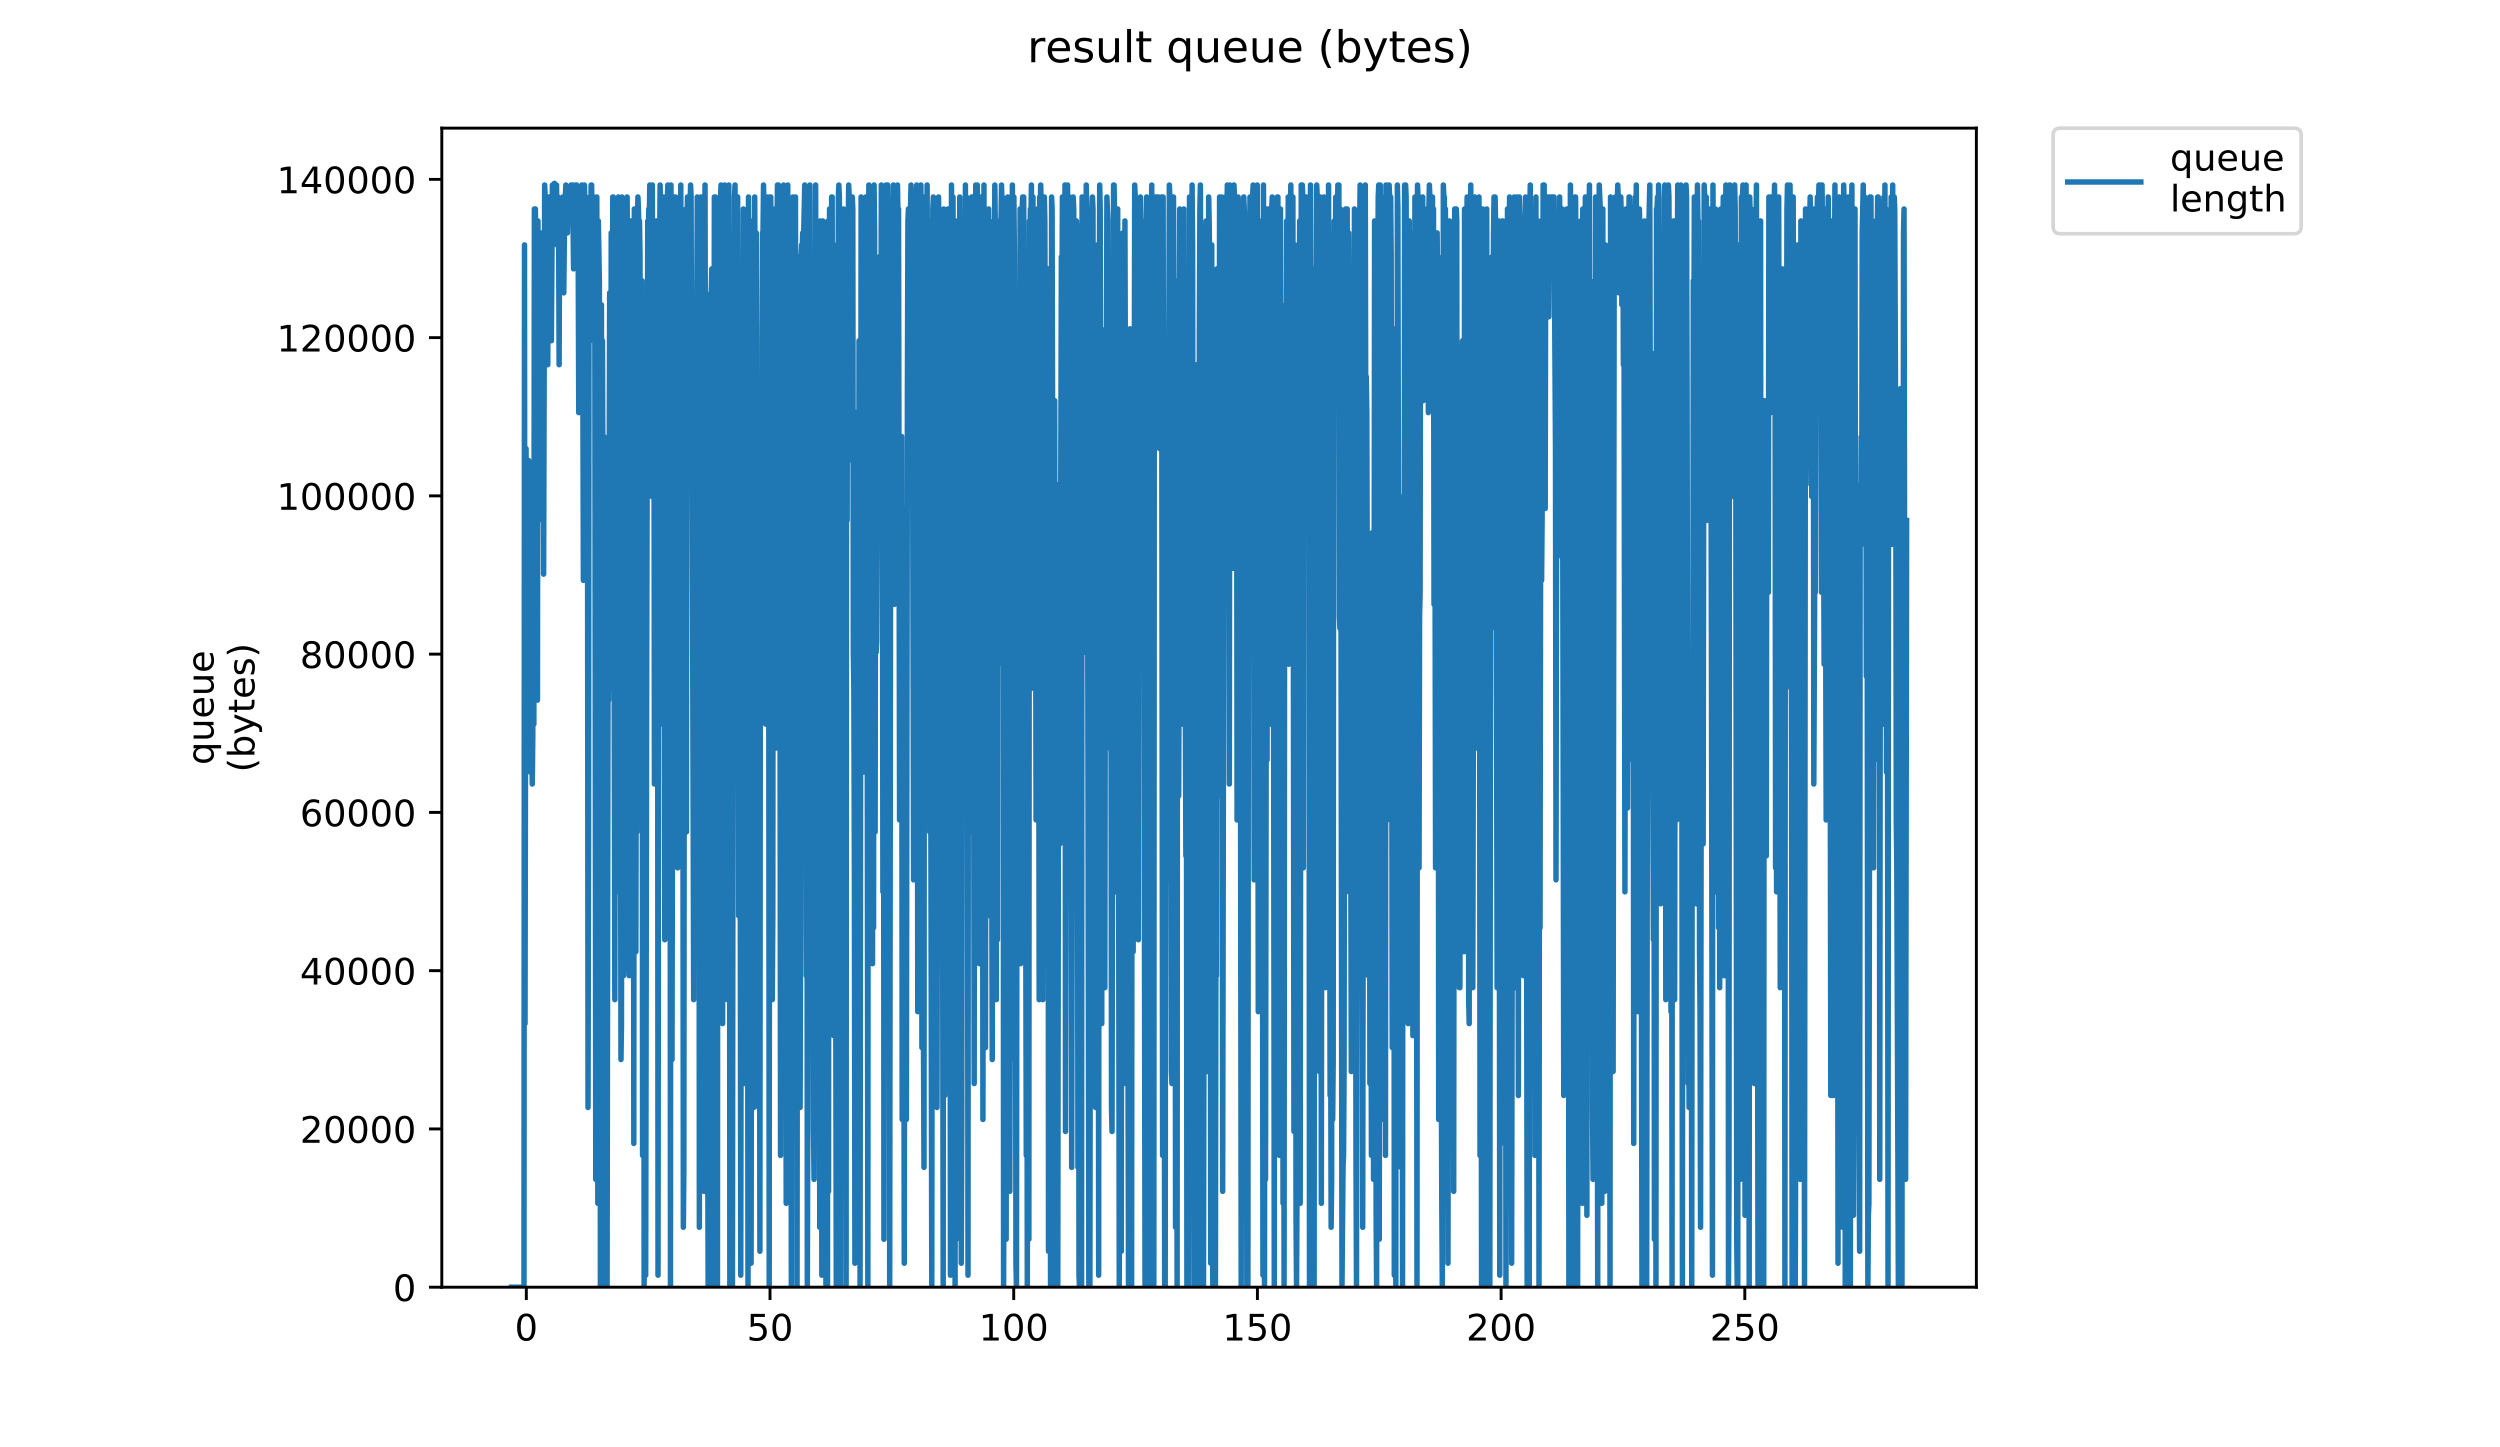 <?xml version="1.0" encoding="utf-8" standalone="no"?>
<!DOCTYPE svg PUBLIC "-//W3C//DTD SVG 1.1//EN"
  "http://www.w3.org/Graphics/SVG/1.1/DTD/svg11.dtd">
<!-- Created with matplotlib (https://matplotlib.org/) -->
<svg height="396pt" version="1.1" viewBox="0 0 684 396" width="684pt" xmlns="http://www.w3.org/2000/svg" xmlns:xlink="http://www.w3.org/1999/xlink">
 <defs>
  <style type="text/css">
*{stroke-linecap:butt;stroke-linejoin:round;}
  </style>
 </defs>
 <g id="figure_1">
  <g id="patch_1">
   <path d="M 0 396 
L 684 396 
L 684 0 
L 0 0 
z
" style="fill:#ffffff;"/>
  </g>
  <g id="axes_1">
   <g id="patch_2">
    <path d="M 120.879 352.174 
L 540.734 352.174 
L 540.734 35.062 
L 120.879 35.062 
z
" style="fill:#ffffff;"/>
   </g>
   <g id="matplotlib.axis_1">
    <g id="xtick_1">
     <g id="line2d_1">
      <defs>
       <path d="M 0 0 
L 0 3.5 
" id="m8d58bc272f" style="stroke:#000000;stroke-width:0.8;"/>
      </defs>
      <g>
       <use style="stroke:#000000;stroke-width:0.8;" x="144.002" xlink:href="#m8d58bc272f" y="352.174"/>
      </g>
     </g>
     <g id="text_1">
      <!-- 0 -->
      <defs>
       <path d="M 31.781 66.406 
Q 24.172 66.406 20.328 58.906 
Q 16.5 51.422 16.5 36.375 
Q 16.5 21.391 20.328 13.891 
Q 24.172 6.391 31.781 6.391 
Q 39.453 6.391 43.281 13.891 
Q 47.125 21.391 47.125 36.375 
Q 47.125 51.422 43.281 58.906 
Q 39.453 66.406 31.781 66.406 
z
M 31.781 74.219 
Q 44.047 74.219 50.516 64.516 
Q 56.984 54.828 56.984 36.375 
Q 56.984 17.969 50.516 8.266 
Q 44.047 -1.422 31.781 -1.422 
Q 19.531 -1.422 13.062 8.266 
Q 6.594 17.969 6.594 36.375 
Q 6.594 54.828 13.062 64.516 
Q 19.531 74.219 31.781 74.219 
z
" id="DejaVuSans-48"/>
      </defs>
      <g transform="translate(140.821 366.773)scale(0.1 -0.1)">
       <use xlink:href="#DejaVuSans-48"/>
      </g>
     </g>
    </g>
    <g id="xtick_2">
     <g id="line2d_2">
      <g>
       <use style="stroke:#000000;stroke-width:0.8;" x="210.677" xlink:href="#m8d58bc272f" y="352.174"/>
      </g>
     </g>
     <g id="text_2">
      <!-- 50 -->
      <defs>
       <path d="M 10.797 72.906 
L 49.516 72.906 
L 49.516 64.594 
L 19.828 64.594 
L 19.828 46.734 
Q 21.969 47.469 24.109 47.828 
Q 26.266 48.188 28.422 48.188 
Q 40.625 48.188 47.75 41.5 
Q 54.891 34.812 54.891 23.391 
Q 54.891 11.625 47.562 5.094 
Q 40.234 -1.422 26.906 -1.422 
Q 22.312 -1.422 17.547 -0.641 
Q 12.797 0.141 7.719 1.703 
L 7.719 11.625 
Q 12.109 9.234 16.797 8.062 
Q 21.484 6.891 26.703 6.891 
Q 35.156 6.891 40.078 11.328 
Q 45.016 15.766 45.016 23.391 
Q 45.016 31 40.078 35.438 
Q 35.156 39.891 26.703 39.891 
Q 22.75 39.891 18.812 39.016 
Q 14.891 38.141 10.797 36.281 
z
" id="DejaVuSans-53"/>
      </defs>
      <g transform="translate(204.315 366.773)scale(0.1 -0.1)">
       <use xlink:href="#DejaVuSans-53"/>
       <use x="63.623" xlink:href="#DejaVuSans-48"/>
      </g>
     </g>
    </g>
    <g id="xtick_3">
     <g id="line2d_3">
      <g>
       <use style="stroke:#000000;stroke-width:0.8;" x="277.353" xlink:href="#m8d58bc272f" y="352.174"/>
      </g>
     </g>
     <g id="text_3">
      <!-- 100 -->
      <defs>
       <path d="M 12.406 8.297 
L 28.516 8.297 
L 28.516 63.922 
L 10.984 60.406 
L 10.984 69.391 
L 28.422 72.906 
L 38.281 72.906 
L 38.281 8.297 
L 54.391 8.297 
L 54.391 0 
L 12.406 0 
z
" id="DejaVuSans-49"/>
      </defs>
      <g transform="translate(267.809 366.773)scale(0.1 -0.1)">
       <use xlink:href="#DejaVuSans-49"/>
       <use x="63.623" xlink:href="#DejaVuSans-48"/>
       <use x="127.246" xlink:href="#DejaVuSans-48"/>
      </g>
     </g>
    </g>
    <g id="xtick_4">
     <g id="line2d_4">
      <g>
       <use style="stroke:#000000;stroke-width:0.8;" x="344.028" xlink:href="#m8d58bc272f" y="352.174"/>
      </g>
     </g>
     <g id="text_4">
      <!-- 150 -->
      <g transform="translate(334.484 366.773)scale(0.1 -0.1)">
       <use xlink:href="#DejaVuSans-49"/>
       <use x="63.623" xlink:href="#DejaVuSans-53"/>
       <use x="127.246" xlink:href="#DejaVuSans-48"/>
      </g>
     </g>
    </g>
    <g id="xtick_5">
     <g id="line2d_5">
      <g>
       <use style="stroke:#000000;stroke-width:0.8;" x="410.703" xlink:href="#m8d58bc272f" y="352.174"/>
      </g>
     </g>
     <g id="text_5">
      <!-- 200 -->
      <defs>
       <path d="M 19.188 8.297 
L 53.609 8.297 
L 53.609 0 
L 7.328 0 
L 7.328 8.297 
Q 12.938 14.109 22.625 23.891 
Q 32.328 33.688 34.812 36.531 
Q 39.547 41.844 41.422 45.531 
Q 43.312 49.219 43.312 52.781 
Q 43.312 58.594 39.234 62.25 
Q 35.156 65.922 28.609 65.922 
Q 23.969 65.922 18.812 64.312 
Q 13.672 62.703 7.812 59.422 
L 7.812 69.391 
Q 13.766 71.781 18.938 73 
Q 24.125 74.219 28.422 74.219 
Q 39.75 74.219 46.484 68.547 
Q 53.219 62.891 53.219 53.422 
Q 53.219 48.922 51.531 44.891 
Q 49.859 40.875 45.406 35.406 
Q 44.188 33.984 37.641 27.219 
Q 31.109 20.453 19.188 8.297 
z
" id="DejaVuSans-50"/>
      </defs>
      <g transform="translate(401.159 366.773)scale(0.1 -0.1)">
       <use xlink:href="#DejaVuSans-50"/>
       <use x="63.623" xlink:href="#DejaVuSans-48"/>
       <use x="127.246" xlink:href="#DejaVuSans-48"/>
      </g>
     </g>
    </g>
    <g id="xtick_6">
     <g id="line2d_6">
      <g>
       <use style="stroke:#000000;stroke-width:0.8;" x="477.378" xlink:href="#m8d58bc272f" y="352.174"/>
      </g>
     </g>
     <g id="text_6">
      <!-- 250 -->
      <g transform="translate(467.835 366.773)scale(0.1 -0.1)">
       <use xlink:href="#DejaVuSans-50"/>
       <use x="63.623" xlink:href="#DejaVuSans-53"/>
       <use x="127.246" xlink:href="#DejaVuSans-48"/>
      </g>
     </g>
    </g>
   </g>
   <g id="matplotlib.axis_2">
    <g id="ytick_1">
     <g id="line2d_7">
      <defs>
       <path d="M 0 0 
L -3.5 0 
" id="mec10e6b5ab" style="stroke:#000000;stroke-width:0.8;"/>
      </defs>
      <g>
       <use style="stroke:#000000;stroke-width:0.8;" x="120.879" xlink:href="#mec10e6b5ab" y="352.174"/>
      </g>
     </g>
     <g id="text_7">
      <!-- 0 -->
      <g transform="translate(107.516 355.973)scale(0.1 -0.1)">
       <use xlink:href="#DejaVuSans-48"/>
      </g>
     </g>
    </g>
    <g id="ytick_2">
     <g id="line2d_8">
      <g>
       <use style="stroke:#000000;stroke-width:0.8;" x="120.879" xlink:href="#mec10e6b5ab" y="308.874"/>
      </g>
     </g>
     <g id="text_8">
      <!-- 20000 -->
      <g transform="translate(82.066 312.674)scale(0.1 -0.1)">
       <use xlink:href="#DejaVuSans-50"/>
       <use x="63.623" xlink:href="#DejaVuSans-48"/>
       <use x="127.246" xlink:href="#DejaVuSans-48"/>
       <use x="190.869" xlink:href="#DejaVuSans-48"/>
       <use x="254.492" xlink:href="#DejaVuSans-48"/>
      </g>
     </g>
    </g>
    <g id="ytick_3">
     <g id="line2d_9">
      <g>
       <use style="stroke:#000000;stroke-width:0.8;" x="120.879" xlink:href="#mec10e6b5ab" y="265.575"/>
      </g>
     </g>
     <g id="text_9">
      <!-- 40000 -->
      <defs>
       <path d="M 37.797 64.312 
L 12.891 25.391 
L 37.797 25.391 
z
M 35.203 72.906 
L 47.609 72.906 
L 47.609 25.391 
L 58.016 25.391 
L 58.016 17.188 
L 47.609 17.188 
L 47.609 0 
L 37.797 0 
L 37.797 17.188 
L 4.891 17.188 
L 4.891 26.703 
z
" id="DejaVuSans-52"/>
      </defs>
      <g transform="translate(82.066 269.374)scale(0.1 -0.1)">
       <use xlink:href="#DejaVuSans-52"/>
       <use x="63.623" xlink:href="#DejaVuSans-48"/>
       <use x="127.246" xlink:href="#DejaVuSans-48"/>
       <use x="190.869" xlink:href="#DejaVuSans-48"/>
       <use x="254.492" xlink:href="#DejaVuSans-48"/>
      </g>
     </g>
    </g>
    <g id="ytick_4">
     <g id="line2d_10">
      <g>
       <use style="stroke:#000000;stroke-width:0.8;" x="120.879" xlink:href="#mec10e6b5ab" y="222.275"/>
      </g>
     </g>
     <g id="text_10">
      <!-- 60000 -->
      <defs>
       <path d="M 33.016 40.375 
Q 26.375 40.375 22.484 35.828 
Q 18.609 31.297 18.609 23.391 
Q 18.609 15.531 22.484 10.953 
Q 26.375 6.391 33.016 6.391 
Q 39.656 6.391 43.531 10.953 
Q 47.406 15.531 47.406 23.391 
Q 47.406 31.297 43.531 35.828 
Q 39.656 40.375 33.016 40.375 
z
M 52.594 71.297 
L 52.594 62.312 
Q 48.875 64.062 45.094 64.984 
Q 41.312 65.922 37.594 65.922 
Q 27.828 65.922 22.672 59.328 
Q 17.531 52.734 16.797 39.406 
Q 19.672 43.656 24.016 45.922 
Q 28.375 48.188 33.594 48.188 
Q 44.578 48.188 50.953 41.516 
Q 57.328 34.859 57.328 23.391 
Q 57.328 12.156 50.688 5.359 
Q 44.047 -1.422 33.016 -1.422 
Q 20.359 -1.422 13.672 8.266 
Q 6.984 17.969 6.984 36.375 
Q 6.984 53.656 15.188 63.938 
Q 23.391 74.219 37.203 74.219 
Q 40.922 74.219 44.703 73.484 
Q 48.484 72.75 52.594 71.297 
z
" id="DejaVuSans-54"/>
      </defs>
      <g transform="translate(82.066 226.074)scale(0.1 -0.1)">
       <use xlink:href="#DejaVuSans-54"/>
       <use x="63.623" xlink:href="#DejaVuSans-48"/>
       <use x="127.246" xlink:href="#DejaVuSans-48"/>
       <use x="190.869" xlink:href="#DejaVuSans-48"/>
       <use x="254.492" xlink:href="#DejaVuSans-48"/>
      </g>
     </g>
    </g>
    <g id="ytick_5">
     <g id="line2d_11">
      <g>
       <use style="stroke:#000000;stroke-width:0.8;" x="120.879" xlink:href="#mec10e6b5ab" y="178.975"/>
      </g>
     </g>
     <g id="text_11">
      <!-- 80000 -->
      <defs>
       <path d="M 31.781 34.625 
Q 24.75 34.625 20.719 30.859 
Q 16.703 27.094 16.703 20.516 
Q 16.703 13.922 20.719 10.156 
Q 24.75 6.391 31.781 6.391 
Q 38.812 6.391 42.859 10.172 
Q 46.922 13.969 46.922 20.516 
Q 46.922 27.094 42.891 30.859 
Q 38.875 34.625 31.781 34.625 
z
M 21.922 38.812 
Q 15.578 40.375 12.031 44.719 
Q 8.5 49.078 8.5 55.328 
Q 8.5 64.062 14.719 69.141 
Q 20.953 74.219 31.781 74.219 
Q 42.672 74.219 48.875 69.141 
Q 55.078 64.062 55.078 55.328 
Q 55.078 49.078 51.531 44.719 
Q 48 40.375 41.703 38.812 
Q 48.828 37.156 52.797 32.312 
Q 56.781 27.484 56.781 20.516 
Q 56.781 9.906 50.312 4.234 
Q 43.844 -1.422 31.781 -1.422 
Q 19.734 -1.422 13.25 4.234 
Q 6.781 9.906 6.781 20.516 
Q 6.781 27.484 10.781 32.312 
Q 14.797 37.156 21.922 38.812 
z
M 18.312 54.391 
Q 18.312 48.734 21.844 45.562 
Q 25.391 42.391 31.781 42.391 
Q 38.141 42.391 41.719 45.562 
Q 45.312 48.734 45.312 54.391 
Q 45.312 60.062 41.719 63.234 
Q 38.141 66.406 31.781 66.406 
Q 25.391 66.406 21.844 63.234 
Q 18.312 60.062 18.312 54.391 
z
" id="DejaVuSans-56"/>
      </defs>
      <g transform="translate(82.066 182.775)scale(0.1 -0.1)">
       <use xlink:href="#DejaVuSans-56"/>
       <use x="63.623" xlink:href="#DejaVuSans-48"/>
       <use x="127.246" xlink:href="#DejaVuSans-48"/>
       <use x="190.869" xlink:href="#DejaVuSans-48"/>
       <use x="254.492" xlink:href="#DejaVuSans-48"/>
      </g>
     </g>
    </g>
    <g id="ytick_6">
     <g id="line2d_12">
      <g>
       <use style="stroke:#000000;stroke-width:0.8;" x="120.879" xlink:href="#mec10e6b5ab" y="135.676"/>
      </g>
     </g>
     <g id="text_12">
      <!-- 100000 -->
      <g transform="translate(75.704 139.475)scale(0.1 -0.1)">
       <use xlink:href="#DejaVuSans-49"/>
       <use x="63.623" xlink:href="#DejaVuSans-48"/>
       <use x="127.246" xlink:href="#DejaVuSans-48"/>
       <use x="190.869" xlink:href="#DejaVuSans-48"/>
       <use x="254.492" xlink:href="#DejaVuSans-48"/>
       <use x="318.115" xlink:href="#DejaVuSans-48"/>
      </g>
     </g>
    </g>
    <g id="ytick_7">
     <g id="line2d_13">
      <g>
       <use style="stroke:#000000;stroke-width:0.8;" x="120.879" xlink:href="#mec10e6b5ab" y="92.376"/>
      </g>
     </g>
     <g id="text_13">
      <!-- 120000 -->
      <g transform="translate(75.704 96.175)scale(0.1 -0.1)">
       <use xlink:href="#DejaVuSans-49"/>
       <use x="63.623" xlink:href="#DejaVuSans-50"/>
       <use x="127.246" xlink:href="#DejaVuSans-48"/>
       <use x="190.869" xlink:href="#DejaVuSans-48"/>
       <use x="254.492" xlink:href="#DejaVuSans-48"/>
       <use x="318.115" xlink:href="#DejaVuSans-48"/>
      </g>
     </g>
    </g>
    <g id="ytick_8">
     <g id="line2d_14">
      <g>
       <use style="stroke:#000000;stroke-width:0.8;" x="120.879" xlink:href="#mec10e6b5ab" y="49.076"/>
      </g>
     </g>
     <g id="text_14">
      <!-- 140000 -->
      <g transform="translate(75.704 52.875)scale(0.1 -0.1)">
       <use xlink:href="#DejaVuSans-49"/>
       <use x="63.623" xlink:href="#DejaVuSans-52"/>
       <use x="127.246" xlink:href="#DejaVuSans-48"/>
       <use x="190.869" xlink:href="#DejaVuSans-48"/>
       <use x="254.492" xlink:href="#DejaVuSans-48"/>
       <use x="318.115" xlink:href="#DejaVuSans-48"/>
      </g>
     </g>
    </g>
    <g id="text_15">
     <!-- queue -->
     <defs>
      <path d="M 14.797 27.297 
Q 14.797 17.391 18.875 11.75 
Q 22.953 6.109 30.078 6.109 
Q 37.203 6.109 41.297 11.75 
Q 45.406 17.391 45.406 27.297 
Q 45.406 37.203 41.297 42.844 
Q 37.203 48.484 30.078 48.484 
Q 22.953 48.484 18.875 42.844 
Q 14.797 37.203 14.797 27.297 
z
M 45.406 8.203 
Q 42.578 3.328 38.25 0.953 
Q 33.938 -1.422 27.875 -1.422 
Q 17.969 -1.422 11.734 6.484 
Q 5.516 14.406 5.516 27.297 
Q 5.516 40.188 11.734 48.094 
Q 17.969 56 27.875 56 
Q 33.938 56 38.25 53.625 
Q 42.578 51.266 45.406 46.391 
L 45.406 54.688 
L 54.391 54.688 
L 54.391 -20.797 
L 45.406 -20.797 
z
" id="DejaVuSans-113"/>
      <path d="M 8.5 21.578 
L 8.5 54.688 
L 17.484 54.688 
L 17.484 21.922 
Q 17.484 14.156 20.5 10.266 
Q 23.531 6.391 29.594 6.391 
Q 36.859 6.391 41.078 11.031 
Q 45.312 15.672 45.312 23.688 
L 45.312 54.688 
L 54.297 54.688 
L 54.297 0 
L 45.312 0 
L 45.312 8.406 
Q 42.047 3.422 37.719 1 
Q 33.406 -1.422 27.688 -1.422 
Q 18.266 -1.422 13.375 4.438 
Q 8.5 10.297 8.5 21.578 
z
M 31.109 56 
z
" id="DejaVuSans-117"/>
      <path d="M 56.203 29.594 
L 56.203 25.203 
L 14.891 25.203 
Q 15.484 15.922 20.484 11.062 
Q 25.484 6.203 34.422 6.203 
Q 39.594 6.203 44.453 7.469 
Q 49.312 8.734 54.109 11.281 
L 54.109 2.781 
Q 49.266 0.734 44.188 -0.344 
Q 39.109 -1.422 33.891 -1.422 
Q 20.797 -1.422 13.156 6.188 
Q 5.516 13.812 5.516 26.812 
Q 5.516 40.234 12.766 48.109 
Q 20.016 56 32.328 56 
Q 43.359 56 49.781 48.891 
Q 56.203 41.797 56.203 29.594 
z
M 47.219 32.234 
Q 47.125 39.594 43.094 43.984 
Q 39.062 48.391 32.422 48.391 
Q 24.906 48.391 20.391 44.141 
Q 15.875 39.891 15.188 32.172 
z
" id="DejaVuSans-101"/>
     </defs>
     <g transform="translate(58.426 209.283)rotate(-90)scale(0.1 -0.1)">
      <use xlink:href="#DejaVuSans-113"/>
      <use x="63.477" xlink:href="#DejaVuSans-117"/>
      <use x="126.855" xlink:href="#DejaVuSans-101"/>
      <use x="188.379" xlink:href="#DejaVuSans-117"/>
      <use x="251.758" xlink:href="#DejaVuSans-101"/>
     </g>
     <!-- (bytes) -->
     <defs>
      <path d="M 31 75.875 
Q 24.469 64.656 21.281 53.656 
Q 18.109 42.672 18.109 31.391 
Q 18.109 20.125 21.312 9.062 
Q 24.516 -2 31 -13.188 
L 23.188 -13.188 
Q 15.875 -1.703 12.234 9.375 
Q 8.594 20.453 8.594 31.391 
Q 8.594 42.281 12.203 53.312 
Q 15.828 64.359 23.188 75.875 
z
" id="DejaVuSans-40"/>
      <path d="M 48.688 27.297 
Q 48.688 37.203 44.609 42.844 
Q 40.531 48.484 33.406 48.484 
Q 26.266 48.484 22.188 42.844 
Q 18.109 37.203 18.109 27.297 
Q 18.109 17.391 22.188 11.75 
Q 26.266 6.109 33.406 6.109 
Q 40.531 6.109 44.609 11.75 
Q 48.688 17.391 48.688 27.297 
z
M 18.109 46.391 
Q 20.953 51.266 25.266 53.625 
Q 29.594 56 35.594 56 
Q 45.562 56 51.781 48.094 
Q 58.016 40.188 58.016 27.297 
Q 58.016 14.406 51.781 6.484 
Q 45.562 -1.422 35.594 -1.422 
Q 29.594 -1.422 25.266 0.953 
Q 20.953 3.328 18.109 8.203 
L 18.109 0 
L 9.078 0 
L 9.078 75.984 
L 18.109 75.984 
z
" id="DejaVuSans-98"/>
      <path d="M 32.172 -5.078 
Q 28.375 -14.844 24.75 -17.812 
Q 21.141 -20.797 15.094 -20.797 
L 7.906 -20.797 
L 7.906 -13.281 
L 13.188 -13.281 
Q 16.891 -13.281 18.938 -11.516 
Q 21 -9.766 23.484 -3.219 
L 25.094 0.875 
L 2.984 54.688 
L 12.5 54.688 
L 29.594 11.922 
L 46.688 54.688 
L 56.203 54.688 
z
" id="DejaVuSans-121"/>
      <path d="M 18.312 70.219 
L 18.312 54.688 
L 36.812 54.688 
L 36.812 47.703 
L 18.312 47.703 
L 18.312 18.016 
Q 18.312 11.328 20.141 9.422 
Q 21.969 7.516 27.594 7.516 
L 36.812 7.516 
L 36.812 0 
L 27.594 0 
Q 17.188 0 13.234 3.875 
Q 9.281 7.766 9.281 18.016 
L 9.281 47.703 
L 2.688 47.703 
L 2.688 54.688 
L 9.281 54.688 
L 9.281 70.219 
z
" id="DejaVuSans-116"/>
      <path d="M 44.281 53.078 
L 44.281 44.578 
Q 40.484 46.531 36.375 47.5 
Q 32.281 48.484 27.875 48.484 
Q 21.188 48.484 17.844 46.438 
Q 14.5 44.391 14.5 40.281 
Q 14.5 37.156 16.891 35.375 
Q 19.281 33.594 26.516 31.984 
L 29.594 31.297 
Q 39.156 29.25 43.188 25.516 
Q 47.219 21.781 47.219 15.094 
Q 47.219 7.469 41.188 3.016 
Q 35.156 -1.422 24.609 -1.422 
Q 20.219 -1.422 15.453 -0.562 
Q 10.688 0.297 5.422 2 
L 5.422 11.281 
Q 10.406 8.688 15.234 7.391 
Q 20.062 6.109 24.812 6.109 
Q 31.156 6.109 34.562 8.281 
Q 37.984 10.453 37.984 14.406 
Q 37.984 18.062 35.516 20.016 
Q 33.062 21.969 24.703 23.781 
L 21.578 24.516 
Q 13.234 26.266 9.516 29.906 
Q 5.812 33.547 5.812 39.891 
Q 5.812 47.609 11.281 51.797 
Q 16.75 56 26.812 56 
Q 31.781 56 36.172 55.266 
Q 40.578 54.547 44.281 53.078 
z
" id="DejaVuSans-115"/>
      <path d="M 8.016 75.875 
L 15.828 75.875 
Q 23.141 64.359 26.781 53.312 
Q 30.422 42.281 30.422 31.391 
Q 30.422 20.453 26.781 9.375 
Q 23.141 -1.703 15.828 -13.188 
L 8.016 -13.188 
Q 14.5 -2 17.703 9.062 
Q 20.906 20.125 20.906 31.391 
Q 20.906 42.672 17.703 53.656 
Q 14.5 64.656 8.016 75.875 
z
" id="DejaVuSans-41"/>
     </defs>
     <g transform="translate(69.624 211.295)rotate(-90)scale(0.1 -0.1)">
      <use xlink:href="#DejaVuSans-40"/>
      <use x="39.014" xlink:href="#DejaVuSans-98"/>
      <use x="102.49" xlink:href="#DejaVuSans-121"/>
      <use x="161.67" xlink:href="#DejaVuSans-116"/>
      <use x="200.879" xlink:href="#DejaVuSans-101"/>
      <use x="262.402" xlink:href="#DejaVuSans-115"/>
      <use x="314.502" xlink:href="#DejaVuSans-41"/>
     </g>
    </g>
   </g>
   <g id="line2d_15">
    <path clip-path="url(#p1b16b79c7d)" d="M 139.963 352.174 
L 143.362 352.174 
L 143.502 67.007 
L 143.643 280.063 
L 143.925 122.729 
L 144.208 171.896 
L 144.351 168.618 
L 144.494 162.062 
L 144.636 126.007 
L 144.779 188.285 
L 145.06 211.229 
L 145.203 191.563 
L 145.346 204.674 
L 145.488 201.422 
L 145.63 214.507 
L 145.771 201.422 
L 145.914 135.84 
L 146.062 198.118 
L 146.202 57.173 
L 146.482 57.173 
L 146.764 86.673 
L 146.904 80.118 
L 147.045 191.563 
L 147.185 60.451 
L 147.326 142.396 
L 147.467 126.007 
L 147.608 63.729 
L 147.748 80.118 
L 147.889 112.896 
L 148.311 63.729 
L 148.453 73.562 
L 148.595 73.562 
L 148.736 157.083 
L 149.018 50.618 
L 149.301 57.173 
L 149.442 53.895 
L 149.583 53.895 
L 149.724 57.173 
L 149.866 99.785 
L 150.007 53.895 
L 150.147 53.895 
L 150.289 70.284 
L 150.43 57.173 
L 150.571 57.173 
L 150.711 63.729 
L 150.855 93.229 
L 151.138 50.618 
L 151.421 60.308 
L 151.562 57.173 
L 151.703 50.163 
L 151.844 57.173 
L 151.984 53.895 
L 152.124 57.173 
L 152.264 50.618 
L 152.405 67.007 
L 152.686 53.895 
L 152.833 60.451 
L 152.974 99.785 
L 153.114 60.451 
L 153.255 57.173 
L 153.396 57.173 
L 153.541 80.118 
L 153.684 63.729 
L 153.826 63.729 
L 153.967 53.895 
L 154.108 57.173 
L 154.249 80.118 
L 154.529 53.895 
L 154.671 53.895 
L 154.811 50.618 
L 155.093 57.173 
L 155.234 63.729 
L 155.375 53.895 
L 155.517 53.895 
L 155.658 60.451 
L 155.939 53.895 
L 156.08 57.173 
L 156.222 50.618 
L 156.364 57.173 
L 156.507 57.173 
L 156.649 50.618 
L 156.932 73.562 
L 157.074 53.895 
L 157.215 60.451 
L 157.356 57.173 
L 157.497 50.618 
L 157.639 67.007 
L 157.779 50.618 
L 158.062 63.729 
L 158.202 70.284 
L 158.345 112.896 
L 158.487 67.007 
L 158.627 89.951 
L 158.768 60.451 
L 158.909 70.284 
L 159.191 50.618 
L 159.333 57.173 
L 159.616 158.785 
L 159.897 50.618 
L 160.037 57.173 
L 160.177 53.895 
L 160.318 73.562 
L 160.459 60.451 
L 160.6 80.118 
L 160.741 122.729 
L 160.883 303.007 
L 161.024 230.896 
L 161.165 57.173 
L 161.305 53.895 
L 161.448 93.229 
L 161.729 50.618 
L 161.869 50.618 
L 162.152 76.84 
L 162.294 53.895 
L 162.434 53.895 
L 162.575 57.173 
L 162.716 57.173 
L 162.998 322.674 
L 163.139 57.173 
L 163.28 53.895 
L 163.421 106.34 
L 163.563 329.23 
L 163.705 60.451 
L 163.986 76.84 
L 164.127 165.34 
L 164.27 352.174 
L 164.553 83.396 
L 164.694 230.896 
L 164.834 93.229 
L 164.974 135.84 
L 165.114 348.896 
L 165.254 119.451 
L 165.394 240.729 
L 165.535 204.674 
L 165.675 352.174 
L 165.815 145.674 
L 166.096 352.174 
L 166.378 171.896 
L 166.519 191.563 
L 166.801 80.118 
L 166.942 103.062 
L 167.083 188.285 
L 167.225 63.729 
L 167.509 158.785 
L 167.65 53.895 
L 167.79 53.895 
L 168.212 273.507 
L 168.493 83.396 
L 168.634 57.173 
L 168.915 244.007 
L 169.196 53.895 
L 169.336 67.007 
L 169.476 67.007 
L 169.616 99.785 
L 169.897 289.896 
L 170.037 280.063 
L 170.178 53.895 
L 170.318 60.451 
L 170.598 266.952 
L 170.738 253.841 
L 171.018 93.229 
L 171.158 57.173 
L 171.299 63.729 
L 171.579 53.895 
L 171.721 73.562 
L 172.001 260.396 
L 172.141 266.952 
L 172.282 244.007 
L 172.705 60.451 
L 172.846 60.451 
L 172.987 63.729 
L 173.129 175.174 
L 173.27 152.229 
L 173.41 312.841 
L 173.55 57.173 
L 173.691 73.562 
L 173.972 260.396 
L 174.112 178.451 
L 174.252 227.618 
L 174.392 60.451 
L 174.534 53.895 
L 174.675 57.173 
L 174.823 63.729 
L 174.965 60.451 
L 175.106 70.284 
L 175.387 204.674 
L 175.669 76.84 
L 175.81 316.119 
L 175.951 266.952 
L 176.092 155.507 
L 176.234 352.174 
L 176.516 253.841 
L 176.658 348.896 
L 176.939 181.729 
L 177.221 60.451 
L 177.361 99.785 
L 177.502 57.173 
L 177.642 60.451 
L 177.782 50.618 
L 177.922 63.729 
L 178.203 53.895 
L 178.343 135.84 
L 178.484 50.618 
L 178.624 129.285 
L 178.764 60.451 
L 178.904 73.562 
L 179.044 214.507 
L 179.184 67.007 
L 179.467 207.952 
L 179.608 60.451 
L 179.749 103.062 
L 179.89 93.229 
L 180.034 348.896 
L 180.319 63.729 
L 180.459 70.284 
L 180.605 50.618 
L 180.75 57.173 
L 180.891 198.118 
L 181.031 60.451 
L 181.173 63.729 
L 181.314 76.84 
L 181.454 53.895 
L 181.595 60.451 
L 181.738 112.896 
L 181.883 257.118 
L 182.03 148.951 
L 182.172 201.422 
L 182.313 57.173 
L 182.453 93.229 
L 182.594 53.895 
L 182.734 50.618 
L 182.874 119.451 
L 183.016 119.451 
L 183.157 234.174 
L 183.298 86.673 
L 183.439 352.174 
L 183.581 50.618 
L 183.722 132.562 
L 183.862 289.896 
L 184.003 211.229 
L 184.144 211.229 
L 184.426 53.895 
L 184.567 76.84 
L 184.849 53.895 
L 185.412 237.452 
L 185.696 57.173 
L 185.977 57.173 
L 186.118 122.729 
L 186.261 50.618 
L 186.402 109.618 
L 186.543 76.84 
L 186.824 181.729 
L 186.965 335.785 
L 187.106 319.396 
L 187.247 142.396 
L 187.389 194.84 
L 187.673 57.173 
L 187.814 227.618 
L 187.954 63.729 
L 188.094 53.895 
L 188.517 53.895 
L 188.658 60.451 
L 188.802 57.173 
L 188.943 50.618 
L 189.083 53.895 
L 189.225 116.173 
L 189.367 122.729 
L 189.788 273.507 
L 189.93 109.618 
L 190.071 126.007 
L 190.212 237.452 
L 190.352 224.34 
L 190.635 83.396 
L 190.777 53.895 
L 190.917 57.173 
L 191.058 168.618 
L 191.198 76.84 
L 191.341 335.785 
L 191.482 60.451 
L 191.625 116.173 
L 191.766 53.895 
L 191.906 53.895 
L 192.047 155.507 
L 192.187 135.84 
L 192.327 70.284 
L 192.615 325.952 
L 192.896 50.618 
L 193.18 191.563 
L 193.321 178.451 
L 193.744 352.174 
L 193.886 240.729 
L 194.029 221.063 
L 194.176 83.396 
L 194.317 145.674 
L 194.458 80.118 
L 194.598 80.118 
L 194.744 73.562 
L 195.025 352.174 
L 195.165 152.229 
L 195.306 178.451 
L 195.446 53.895 
L 195.587 63.729 
L 195.728 53.895 
L 195.869 76.84 
L 196.149 237.452 
L 196.292 352.174 
L 196.432 112.896 
L 196.575 93.229 
L 196.715 57.173 
L 196.856 129.285 
L 196.996 116.173 
L 197.136 53.895 
L 197.276 50.618 
L 197.559 244.007 
L 197.7 280.063 
L 197.841 129.285 
L 197.983 171.896 
L 198.124 57.173 
L 198.267 50.618 
L 198.412 53.895 
L 198.553 86.673 
L 198.696 152.229 
L 198.837 165.34 
L 198.977 273.507 
L 199.401 50.618 
L 199.541 99.785 
L 199.683 352.174 
L 199.97 171.896 
L 200.254 286.618 
L 200.395 352.174 
L 200.68 89.951 
L 200.822 126.007 
L 200.963 53.895 
L 201.105 50.618 
L 201.247 139.118 
L 201.391 139.118 
L 201.532 142.396 
L 201.816 53.895 
L 202.1 250.563 
L 202.243 158.785 
L 202.384 250.563 
L 202.528 230.896 
L 202.669 348.896 
L 202.954 112.896 
L 203.097 175.174 
L 203.38 57.173 
L 203.522 67.007 
L 203.805 296.452 
L 203.945 80.118 
L 204.085 207.952 
L 204.226 63.729 
L 204.367 73.562 
L 204.651 352.174 
L 204.793 53.895 
L 204.933 76.84 
L 205.215 257.118 
L 205.355 60.451 
L 205.496 345.619 
L 205.779 139.118 
L 205.92 73.562 
L 206.061 63.729 
L 206.206 303.007 
L 206.489 53.895 
L 206.634 86.673 
L 206.779 86.673 
L 206.92 63.729 
L 207.061 93.229 
L 207.201 244.007 
L 207.343 152.229 
L 207.484 142.396 
L 207.625 303.007 
L 207.766 217.785 
L 207.909 342.341 
L 208.052 139.118 
L 208.194 119.451 
L 208.336 129.285 
L 208.476 194.84 
L 208.617 63.729 
L 208.758 63.729 
L 208.901 50.618 
L 209.041 57.173 
L 209.182 53.895 
L 209.466 198.118 
L 209.607 194.84 
L 209.748 109.527 
L 209.889 96.507 
L 210.031 53.895 
L 210.171 63.729 
L 210.314 148.951 
L 210.454 352.174 
L 210.596 99.785 
L 210.738 53.895 
L 210.878 53.895 
L 211.018 204.674 
L 211.159 194.84 
L 211.299 273.507 
L 211.44 250.563 
L 211.581 57.173 
L 211.722 60.451 
L 211.862 126.007 
L 212.007 103.062 
L 212.147 116.173 
L 212.288 204.674 
L 212.43 70.284 
L 212.572 63.729 
L 212.713 50.618 
L 212.853 188.285 
L 212.994 50.618 
L 213.134 76.84 
L 213.274 57.173 
L 213.554 316.119 
L 213.694 99.785 
L 213.834 224.34 
L 213.975 119.451 
L 214.116 207.952 
L 214.397 50.618 
L 214.538 73.562 
L 214.678 53.895 
L 215.105 329.23 
L 215.39 73.562 
L 215.53 50.618 
L 215.811 142.396 
L 216.092 67.007 
L 216.232 99.785 
L 216.514 352.174 
L 216.655 80.118 
L 216.937 53.895 
L 217.219 250.563 
L 217.36 204.674 
L 217.5 63.729 
L 217.644 53.895 
L 217.784 227.618 
L 217.924 73.562 
L 218.066 352.174 
L 218.347 70.284 
L 218.488 158.785 
L 218.629 106.34 
L 218.909 303.007 
L 219.049 250.563 
L 219.189 70.284 
L 219.331 67.007 
L 219.472 70.284 
L 219.613 63.729 
L 219.754 175.174 
L 219.895 63.729 
L 220.176 50.618 
L 220.318 57.173 
L 220.604 266.952 
L 220.745 119.451 
L 220.885 352.174 
L 221.025 303.007 
L 221.306 60.451 
L 221.446 96.507 
L 221.586 50.618 
L 221.726 122.729 
L 221.866 70.284 
L 222.008 83.396 
L 222.151 194.84 
L 222.292 126.007 
L 222.583 309.563 
L 222.733 322.674 
L 223.156 50.618 
L 223.438 178.451 
L 223.579 273.507 
L 223.721 80.118 
L 223.862 67.007 
L 224.285 335.785 
L 224.426 60.451 
L 224.567 76.84 
L 224.851 348.896 
L 225.133 60.451 
L 225.56 280.063 
L 225.701 250.563 
L 225.983 352.174 
L 226.264 73.562 
L 226.405 352.174 
L 226.547 60.451 
L 226.688 325.952 
L 226.829 86.673 
L 226.97 57.173 
L 227.112 57.173 
L 227.396 119.451 
L 227.537 53.895 
L 227.677 53.895 
L 227.819 129.285 
L 227.96 86.673 
L 228.101 283.341 
L 228.242 67.007 
L 228.383 112.896 
L 228.806 352.174 
L 228.947 306.285 
L 229.089 162.062 
L 229.231 168.618 
L 229.371 53.895 
L 229.512 50.618 
L 229.653 53.895 
L 229.794 155.507 
L 229.937 352.174 
L 230.083 86.673 
L 230.365 73.562 
L 230.505 276.798 
L 230.646 63.729 
L 230.787 57.173 
L 231.068 207.952 
L 231.208 126.007 
L 231.491 352.174 
L 231.632 80.118 
L 231.773 142.396 
L 231.913 57.173 
L 232.058 63.729 
L 232.199 50.618 
L 232.339 53.895 
L 232.48 60.451 
L 232.621 60.451 
L 232.761 57.173 
L 232.902 57.173 
L 233.042 126.007 
L 233.184 53.895 
L 233.326 57.173 
L 233.471 178.451 
L 233.611 188.285 
L 233.756 237.452 
L 233.899 345.619 
L 234.18 112.896 
L 234.321 319.396 
L 234.606 155.507 
L 234.893 260.396 
L 235.032 93.229 
L 235.316 352.174 
L 235.6 53.895 
L 235.744 132.562 
L 236.026 60.451 
L 236.309 211.229 
L 236.872 53.895 
L 237.014 57.173 
L 237.155 73.562 
L 237.442 352.174 
L 237.583 67.007 
L 237.723 50.618 
L 237.865 106.34 
L 238.011 240.729 
L 238.153 142.396 
L 238.293 230.896 
L 238.435 106.34 
L 238.575 155.507 
L 238.721 263.674 
L 238.864 106.34 
L 239.006 253.841 
L 239.148 50.618 
L 239.292 63.729 
L 239.434 227.618 
L 239.574 122.729 
L 239.715 178.451 
L 239.855 175.174 
L 239.996 135.84 
L 240.137 145.674 
L 240.277 142.396 
L 240.559 70.284 
L 240.701 142.396 
L 240.847 89.951 
L 240.991 112.896 
L 241.131 50.618 
L 241.273 57.173 
L 241.414 116.173 
L 241.557 244.007 
L 241.699 99.785 
L 241.844 339.063 
L 241.988 96.507 
L 242.134 119.451 
L 242.275 260.396 
L 242.42 50.618 
L 242.704 168.618 
L 242.849 50.618 
L 242.99 63.729 
L 243.133 63.729 
L 243.275 129.285 
L 243.42 352.174 
L 243.702 112.896 
L 243.843 158.785 
L 243.986 67.007 
L 244.13 83.396 
L 244.274 73.562 
L 244.419 50.618 
L 244.559 60.451 
L 244.7 165.34 
L 244.844 57.173 
L 244.984 70.284 
L 245.126 67.007 
L 245.269 148.951 
L 245.411 57.173 
L 245.555 50.618 
L 245.698 60.451 
L 245.839 57.173 
L 246.124 224.34 
L 246.407 135.84 
L 246.549 162.062 
L 246.691 119.451 
L 246.836 306.285 
L 246.978 263.674 
L 247.121 139.118 
L 247.404 345.619 
L 247.546 230.896 
L 247.69 266.861 
L 247.832 181.729 
L 247.978 306.285 
L 248.266 106.34 
L 248.408 60.451 
L 248.549 57.173 
L 248.691 60.451 
L 248.833 93.229 
L 248.973 60.451 
L 249.113 57.173 
L 249.254 50.618 
L 249.395 63.729 
L 249.537 53.895 
L 249.962 240.729 
L 250.104 165.34 
L 250.248 178.451 
L 250.677 53.895 
L 250.818 50.618 
L 251.101 276.798 
L 251.244 217.785 
L 251.386 57.173 
L 251.526 119.451 
L 251.667 57.173 
L 251.952 50.618 
L 252.235 286.618 
L 252.521 53.895 
L 252.663 283.341 
L 252.806 319.396 
L 252.948 53.895 
L 253.234 80.118 
L 253.376 70.284 
L 253.516 112.896 
L 253.656 50.618 
L 253.939 148.951 
L 254.081 60.451 
L 254.364 227.618 
L 254.505 132.562 
L 254.939 352.174 
L 255.221 57.173 
L 255.363 53.895 
L 255.504 57.173 
L 255.644 168.618 
L 255.786 63.729 
L 255.927 257.118 
L 256.069 191.563 
L 256.355 303.007 
L 256.781 53.895 
L 256.923 63.729 
L 257.063 99.785 
L 257.205 191.563 
L 257.348 194.84 
L 257.631 60.451 
L 258.057 352.174 
L 258.198 57.173 
L 258.48 299.73 
L 258.765 237.452 
L 258.907 99.785 
L 259.054 89.951 
L 259.197 234.174 
L 259.338 57.173 
L 259.48 276.798 
L 259.622 99.785 
L 259.762 63.729 
L 260.044 348.896 
L 260.185 244.007 
L 260.325 50.618 
L 260.465 70.284 
L 260.746 53.895 
L 261.027 181.729 
L 261.31 352.174 
L 261.451 168.618 
L 261.594 339.063 
L 261.876 60.451 
L 262.018 109.618 
L 262.161 312.841 
L 262.302 60.451 
L 262.443 126.007 
L 262.584 53.895 
L 262.865 244.007 
L 263.006 345.619 
L 263.147 306.285 
L 263.289 112.896 
L 263.574 60.451 
L 263.716 201.422 
L 263.858 96.507 
L 263.998 80.118 
L 264.139 50.618 
L 264.279 132.562 
L 264.419 53.895 
L 264.56 83.396 
L 264.845 348.896 
L 264.986 57.173 
L 265.127 103.062 
L 265.268 227.618 
L 265.55 188.285 
L 265.69 60.451 
L 265.831 53.895 
L 265.972 53.895 
L 266.115 67.007 
L 266.256 103.062 
L 266.537 296.452 
L 266.677 129.285 
L 266.818 119.451 
L 266.959 50.618 
L 267.1 57.173 
L 267.241 76.84 
L 267.381 50.618 
L 267.521 80.118 
L 267.661 67.007 
L 267.943 263.674 
L 268.365 53.895 
L 268.506 60.451 
L 268.647 53.895 
L 268.929 306.285 
L 269.21 50.618 
L 269.633 286.618 
L 269.774 126.007 
L 269.914 148.951 
L 270.21 250.563 
L 270.35 60.451 
L 270.491 57.173 
L 270.632 93.229 
L 270.772 89.951 
L 270.913 175.174 
L 271.054 126.007 
L 271.477 289.896 
L 271.899 60.451 
L 272.04 76.84 
L 272.181 50.618 
L 272.322 63.729 
L 272.463 96.507 
L 272.604 273.507 
L 272.745 60.451 
L 272.885 257.118 
L 273.028 76.84 
L 273.171 181.729 
L 273.452 158.785 
L 273.593 67.007 
L 273.734 70.284 
L 274.016 50.618 
L 274.156 57.173 
L 274.297 53.895 
L 274.438 70.284 
L 274.58 352.174 
L 274.72 312.841 
L 274.86 122.638 
L 275.001 319.396 
L 275.142 280.063 
L 275.283 339.063 
L 275.567 73.562 
L 275.708 53.895 
L 275.849 67.007 
L 276.273 325.952 
L 276.558 207.952 
L 276.699 289.896 
L 276.979 50.618 
L 277.119 67.007 
L 277.399 53.895 
L 277.539 70.284 
L 277.679 109.618 
L 277.961 345.619 
L 278.106 352.174 
L 278.389 80.118 
L 278.529 103.062 
L 278.669 148.951 
L 278.81 89.951 
L 278.953 211.229 
L 279.094 57.173 
L 279.235 263.674 
L 279.375 70.284 
L 279.516 162.062 
L 279.656 57.173 
L 279.796 53.895 
L 280.079 53.895 
L 280.22 93.229 
L 280.36 86.673 
L 280.646 250.563 
L 280.788 316.119 
L 280.929 227.618 
L 281.07 352.174 
L 281.355 89.951 
L 281.497 339.063 
L 281.637 60.451 
L 281.778 67.007 
L 281.919 57.173 
L 282.06 60.451 
L 282.201 50.618 
L 282.342 188.285 
L 282.484 73.562 
L 282.624 53.895 
L 282.764 188.285 
L 282.905 155.507 
L 283.045 86.673 
L 283.186 188.285 
L 283.327 148.951 
L 283.468 224.34 
L 283.609 165.34 
L 283.75 162.062 
L 283.89 57.173 
L 284.032 67.007 
L 284.315 273.507 
L 284.456 53.895 
L 284.597 57.173 
L 284.738 50.618 
L 285.021 63.729 
L 285.162 135.84 
L 285.302 273.507 
L 285.729 53.895 
L 285.87 60.451 
L 286.296 214.507 
L 286.722 73.562 
L 286.866 342.341 
L 287.008 112.896 
L 287.149 312.841 
L 287.29 260.396 
L 287.432 352.174 
L 287.715 53.895 
L 287.855 57.173 
L 288.138 181.729 
L 288.418 201.422 
L 288.558 109.618 
L 288.841 352.174 
L 288.983 352.174 
L 289.125 335.785 
L 289.266 270.229 
L 289.409 352.174 
L 289.69 132.562 
L 289.971 230.896 
L 290.252 122.729 
L 290.392 70.284 
L 290.533 89.951 
L 290.673 53.895 
L 290.953 89.951 
L 291.233 152.229 
L 291.374 50.618 
L 291.515 309.563 
L 291.796 53.895 
L 291.936 63.729 
L 292.077 50.618 
L 292.359 165.34 
L 292.499 201.422 
L 292.64 53.895 
L 292.789 57.173 
L 293.211 319.396 
L 293.492 168.618 
L 293.633 53.895 
L 293.774 57.173 
L 293.915 86.673 
L 294.057 194.84 
L 294.202 67.007 
L 294.347 89.951 
L 294.495 60.451 
L 294.643 63.729 
L 294.927 319.396 
L 295.068 165.34 
L 295.209 348.896 
L 295.351 352.174 
L 295.492 273.507 
L 295.633 263.674 
L 295.915 352.174 
L 296.057 53.895 
L 296.198 89.951 
L 296.34 93.229 
L 296.481 103.062 
L 296.622 122.729 
L 296.768 178.451 
L 296.912 86.673 
L 297.056 135.84 
L 297.201 50.618 
L 297.342 57.173 
L 297.483 96.507 
L 297.906 352.174 
L 298.193 352.174 
L 298.476 142.396 
L 298.616 63.729 
L 298.757 60.451 
L 298.898 53.895 
L 299.038 57.173 
L 299.18 139.118 
L 299.324 80.118 
L 299.465 73.562 
L 299.605 145.674 
L 299.747 303.007 
L 300.173 67.007 
L 300.313 86.673 
L 300.454 162.062 
L 300.595 348.896 
L 300.736 96.507 
L 300.876 50.618 
L 301.017 57.173 
L 301.158 116.173 
L 301.298 89.951 
L 301.439 280.063 
L 301.579 152.229 
L 301.72 148.951 
L 302.001 103.062 
L 302.282 270.229 
L 302.423 162.062 
L 302.563 162.062 
L 302.844 53.895 
L 303.124 60.451 
L 303.266 135.84 
L 303.406 126.007 
L 303.547 204.674 
L 303.687 116.173 
L 303.827 126.007 
L 303.967 188.285 
L 304.11 303.007 
L 304.25 309.563 
L 304.531 158.785 
L 304.672 50.618 
L 304.814 50.618 
L 304.956 60.451 
L 305.236 244.007 
L 305.518 129.285 
L 305.659 129.285 
L 305.799 57.173 
L 306.228 352.174 
L 306.508 158.785 
L 306.649 106.34 
L 306.79 342.341 
L 306.93 129.285 
L 307.071 106.34 
L 307.211 63.729 
L 307.355 89.951 
L 307.495 296.452 
L 307.777 60.451 
L 308.059 152.229 
L 308.199 116.173 
L 308.765 352.174 
L 308.906 198.118 
L 309.046 253.841 
L 309.186 89.951 
L 309.328 303.007 
L 309.468 319.396 
L 309.609 352.174 
L 309.749 168.618 
L 309.89 132.562 
L 310.032 260.396 
L 310.454 50.618 
L 310.594 53.895 
L 310.736 73.562 
L 311.02 57.173 
L 311.161 135.84 
L 311.302 119.451 
L 311.443 257.118 
L 311.586 103.062 
L 311.726 103.062 
L 312.008 53.895 
L 312.149 60.451 
L 312.291 112.896 
L 312.431 116.173 
L 312.572 60.451 
L 312.713 139.118 
L 312.854 122.729 
L 312.994 168.618 
L 313.277 352.174 
L 313.42 63.729 
L 313.561 103.062 
L 313.702 53.895 
L 313.843 293.174 
L 313.985 250.563 
L 314.127 80.118 
L 314.271 60.451 
L 314.553 352.174 
L 314.978 60.451 
L 315.12 50.618 
L 315.544 352.174 
L 315.687 352.174 
L 315.829 67.007 
L 315.969 53.895 
L 316.11 57.173 
L 316.251 53.895 
L 316.393 53.895 
L 316.535 57.173 
L 316.677 53.895 
L 316.818 57.173 
L 316.959 53.895 
L 317.1 60.451 
L 317.243 122.729 
L 317.383 63.729 
L 317.524 60.451 
L 317.665 60.451 
L 317.806 53.895 
L 318.087 316.119 
L 318.229 53.895 
L 318.655 352.174 
L 318.798 352.174 
L 318.941 178.451 
L 319.083 240.729 
L 319.37 139.118 
L 319.512 201.422 
L 319.794 89.951 
L 319.934 50.618 
L 320.075 53.895 
L 320.498 293.174 
L 320.642 296.452 
L 320.783 217.785 
L 320.925 217.785 
L 321.066 53.895 
L 321.207 83.396 
L 321.347 221.063 
L 321.488 152.229 
L 321.629 335.785 
L 321.913 224.34 
L 322.056 352.174 
L 322.197 76.84 
L 322.483 217.785 
L 322.625 175.174 
L 322.766 57.173 
L 322.907 89.951 
L 323.048 152.229 
L 323.188 67.007 
L 323.328 73.562 
L 323.47 198.118 
L 323.611 109.618 
L 323.751 103.062 
L 323.891 57.173 
L 324.173 194.84 
L 324.315 194.84 
L 324.454 234.174 
L 324.596 188.285 
L 324.738 352.174 
L 324.883 201.422 
L 325.165 352.174 
L 325.448 53.895 
L 325.59 109.618 
L 325.731 57.173 
L 325.872 148.951 
L 326.155 50.618 
L 326.296 67.007 
L 326.719 352.174 
L 326.861 145.674 
L 327.006 286.618 
L 327.149 152.229 
L 327.436 99.785 
L 328.004 352.174 
L 328.145 89.951 
L 328.285 57.173 
L 328.427 50.618 
L 329.276 352.174 
L 329.419 273.507 
L 329.56 89.951 
L 329.7 230.896 
L 329.841 67.007 
L 329.984 60.451 
L 330.126 80.118 
L 330.267 142.396 
L 330.407 293.174 
L 330.689 53.895 
L 330.831 60.451 
L 330.972 73.562 
L 331.257 345.619 
L 331.539 67.007 
L 331.681 319.396 
L 331.824 352.174 
L 331.966 132.562 
L 332.107 316.119 
L 332.251 312.841 
L 332.392 263.674 
L 332.536 352.174 
L 332.678 257.118 
L 332.819 266.952 
L 332.96 73.562 
L 333.247 217.785 
L 333.391 194.84 
L 333.532 191.563 
L 333.673 53.895 
L 333.955 152.229 
L 334.237 53.895 
L 334.519 325.952 
L 334.801 165.34 
L 334.942 93.229 
L 335.085 162.062 
L 335.226 53.895 
L 335.508 63.729 
L 335.649 63.729 
L 335.789 50.618 
L 335.929 60.451 
L 336.069 83.396 
L 336.21 53.895 
L 336.35 214.507 
L 336.49 50.618 
L 336.63 60.451 
L 336.911 60.451 
L 337.051 63.729 
L 337.331 57.173 
L 337.472 155.507 
L 337.612 50.618 
L 337.752 53.895 
L 338.037 155.507 
L 338.181 152.229 
L 338.322 89.951 
L 338.462 224.34 
L 338.603 63.729 
L 338.743 53.895 
L 338.884 60.451 
L 339.025 57.173 
L 339.166 168.618 
L 339.306 126.007 
L 339.588 352.174 
L 339.729 67.007 
L 339.87 57.173 
L 340.152 57.173 
L 340.292 53.895 
L 340.574 60.451 
L 341.14 352.174 
L 341.282 103.062 
L 341.424 352.174 
L 341.565 148.951 
L 341.707 142.396 
L 341.993 53.895 
L 342.142 109.618 
L 342.293 106.34 
L 342.438 57.173 
L 342.578 89.951 
L 342.718 53.895 
L 342.858 50.618 
L 343.14 240.729 
L 343.28 60.451 
L 343.422 145.674 
L 343.562 63.729 
L 343.702 99.785 
L 343.843 211.229 
L 343.983 50.618 
L 344.264 276.798 
L 344.404 70.284 
L 344.688 178.451 
L 344.833 70.284 
L 344.975 142.396 
L 345.117 60.451 
L 345.258 103.062 
L 345.541 348.896 
L 345.681 50.618 
L 345.823 86.673 
L 345.965 352.174 
L 346.106 171.896 
L 346.246 322.674 
L 346.527 132.562 
L 346.669 207.952 
L 346.81 57.173 
L 346.95 76.84 
L 347.092 162.062 
L 347.232 57.173 
L 347.373 63.729 
L 347.656 198.118 
L 347.797 194.84 
L 347.938 57.173 
L 348.079 53.895 
L 348.219 73.562 
L 348.5 224.34 
L 348.642 352.174 
L 348.784 145.674 
L 348.925 211.229 
L 349.067 99.785 
L 349.208 89.951 
L 349.489 53.895 
L 349.631 53.895 
L 349.913 237.452 
L 350.054 316.119 
L 350.336 57.173 
L 350.756 207.952 
L 350.898 204.674 
L 351.038 329.23 
L 351.18 207.952 
L 351.323 352.174 
L 351.468 145.674 
L 351.61 181.729 
L 351.752 83.396 
L 351.895 145.674 
L 352.036 60.451 
L 352.177 60.451 
L 352.318 109.618 
L 352.459 53.895 
L 352.6 181.729 
L 352.743 70.284 
L 352.885 67.007 
L 353.168 50.618 
L 353.311 76.84 
L 353.453 126.007 
L 353.594 53.895 
L 353.735 53.895 
L 354.019 309.563 
L 354.162 83.396 
L 354.304 67.007 
L 354.449 139.118 
L 354.59 332.507 
L 354.734 352.174 
L 354.875 322.674 
L 355.017 260.396 
L 355.158 273.507 
L 355.299 325.952 
L 355.443 89.951 
L 355.591 60.451 
L 355.733 329.23 
L 356.018 50.618 
L 356.16 103.062 
L 356.3 50.618 
L 356.441 53.895 
L 356.584 237.452 
L 356.725 53.895 
L 356.866 96.507 
L 357.007 67.007 
L 357.148 135.84 
L 357.289 53.895 
L 357.43 53.895 
L 357.571 103.062 
L 357.712 57.173 
L 357.853 57.173 
L 358.135 103.062 
L 358.275 352.174 
L 358.416 70.284 
L 358.557 50.618 
L 358.98 348.896 
L 359.12 73.562 
L 359.261 178.451 
L 359.402 93.229 
L 359.542 352.174 
L 359.685 119.451 
L 359.829 142.396 
L 360.252 50.618 
L 360.392 53.895 
L 360.533 175.174 
L 360.673 76.84 
L 360.955 293.174 
L 361.096 80.118 
L 361.236 53.895 
L 361.376 139.118 
L 361.516 329.23 
L 361.799 76.84 
L 361.94 178.451 
L 362.081 60.451 
L 362.222 53.895 
L 362.363 70.284 
L 362.504 70.284 
L 362.648 270.229 
L 362.789 63.729 
L 362.929 99.785 
L 363.07 63.729 
L 363.211 60.451 
L 363.352 168.618 
L 363.493 50.618 
L 363.776 214.507 
L 363.916 299.73 
L 364.057 273.507 
L 364.198 335.785 
L 364.341 322.674 
L 364.481 129.285 
L 364.621 306.285 
L 364.763 289.896 
L 364.903 83.396 
L 365.044 60.451 
L 365.185 86.673 
L 365.467 53.895 
L 365.608 53.895 
L 365.749 73.562 
L 366.034 50.618 
L 366.175 57.173 
L 366.315 50.618 
L 366.458 168.618 
L 366.599 171.896 
L 366.742 57.173 
L 367.165 352.174 
L 367.453 319.396 
L 367.595 316.119 
L 367.737 293.174 
L 368.021 83.396 
L 368.163 57.173 
L 368.306 244.007 
L 368.447 214.507 
L 368.588 57.173 
L 368.734 122.729 
L 369.017 63.729 
L 369.297 116.173 
L 369.72 293.174 
L 369.863 135.84 
L 370.009 257.118 
L 370.15 171.896 
L 370.29 276.798 
L 370.433 286.618 
L 370.574 57.173 
L 370.997 316.119 
L 371.141 352.174 
L 371.281 119.451 
L 371.562 76.84 
L 371.705 93.229 
L 371.987 63.729 
L 372.127 50.618 
L 372.268 76.84 
L 372.833 335.785 
L 373.256 53.895 
L 373.396 70.284 
L 373.537 50.618 
L 373.677 116.173 
L 373.817 103.062 
L 373.957 112.896 
L 374.382 266.952 
L 374.662 158.785 
L 374.802 296.452 
L 375.083 250.563 
L 375.225 316.119 
L 375.369 266.952 
L 375.51 145.674 
L 375.653 152.229 
L 375.799 322.674 
L 376.082 60.451 
L 376.224 286.618 
L 376.365 171.896 
L 376.505 332.507 
L 376.646 352.174 
L 376.79 60.451 
L 376.937 86.673 
L 377.08 53.895 
L 377.222 50.618 
L 377.367 339.063 
L 377.65 50.618 
L 377.791 224.34 
L 377.932 214.507 
L 378.076 155.507 
L 378.217 247.285 
L 378.361 155.507 
L 378.502 306.285 
L 378.643 60.451 
L 378.784 53.895 
L 378.925 93.229 
L 379.068 316.119 
L 379.211 50.618 
L 379.497 224.34 
L 379.779 70.284 
L 380.06 50.618 
L 380.201 53.895 
L 380.486 53.895 
L 380.627 70.284 
L 380.913 286.618 
L 381.054 116.173 
L 381.336 89.951 
L 381.477 348.896 
L 381.618 162.062 
L 381.898 352.174 
L 382.038 132.562 
L 382.179 280.063 
L 382.32 50.618 
L 382.46 57.173 
L 382.74 214.507 
L 383.161 306.285 
L 383.304 319.396 
L 383.453 309.563 
L 383.593 185.007 
L 383.735 352.174 
L 383.875 135.84 
L 384.016 230.896 
L 384.157 207.952 
L 384.297 50.618 
L 384.437 57.173 
L 384.577 50.618 
L 384.718 53.895 
L 384.86 119.451 
L 385 122.729 
L 385.285 280.063 
L 385.566 60.451 
L 385.849 155.507 
L 385.992 93.229 
L 386.133 198.118 
L 386.276 63.729 
L 386.417 93.229 
L 386.558 283.341 
L 386.699 171.896 
L 386.98 126.007 
L 387.122 53.895 
L 387.403 53.895 
L 387.687 352.174 
L 387.828 50.618 
L 387.969 53.895 
L 388.109 207.952 
L 388.25 237.452 
L 388.394 168.618 
L 388.538 162.062 
L 388.678 67.007 
L 388.819 67.007 
L 388.962 60.451 
L 389.105 60.451 
L 389.247 53.895 
L 389.388 109.618 
L 389.53 57.173 
L 389.811 57.173 
L 389.951 76.84 
L 390.093 60.451 
L 390.233 67.007 
L 390.375 83.396 
L 390.516 57.173 
L 390.656 57.173 
L 390.797 112.896 
L 390.937 57.173 
L 391.078 50.618 
L 391.219 53.895 
L 391.36 53.895 
L 391.5 63.729 
L 391.64 53.895 
L 391.781 63.729 
L 391.922 53.895 
L 392.062 99.785 
L 392.203 57.173 
L 392.344 165.34 
L 392.484 148.951 
L 392.632 155.507 
L 392.775 237.452 
L 392.918 73.562 
L 393.062 221.063 
L 393.203 63.729 
L 393.344 83.396 
L 393.484 70.284 
L 393.625 306.285 
L 393.766 83.396 
L 393.906 280.063 
L 394.049 207.952 
L 394.473 329.23 
L 394.613 352.174 
L 394.894 50.618 
L 395.035 53.895 
L 395.175 53.895 
L 395.316 126.007 
L 395.461 57.173 
L 395.601 80.118 
L 396.024 250.563 
L 396.165 345.619 
L 396.593 60.451 
L 396.734 112.896 
L 396.875 299.73 
L 397.015 155.507 
L 397.159 165.34 
L 397.299 158.785 
L 397.439 221.063 
L 397.581 76.84 
L 397.726 325.952 
L 398.01 57.173 
L 398.155 57.173 
L 398.295 155.507 
L 398.435 57.173 
L 398.576 60.451 
L 398.716 263.674 
L 398.859 135.84 
L 399.141 247.285 
L 399.281 270.229 
L 399.425 270.229 
L 399.565 227.618 
L 399.709 145.674 
L 399.852 230.896 
L 399.994 99.785 
L 400.135 93.229 
L 400.416 158.785 
L 400.556 260.396 
L 400.697 57.173 
L 400.84 89.951 
L 400.982 57.173 
L 401.124 73.562 
L 401.264 67.007 
L 401.405 53.895 
L 401.547 57.173 
L 401.689 106.34 
L 401.829 273.507 
L 401.971 280.063 
L 402.114 73.562 
L 402.394 50.618 
L 402.536 89.951 
L 402.676 234.174 
L 402.816 227.618 
L 402.956 270.229 
L 403.237 135.84 
L 403.38 165.34 
L 403.521 53.895 
L 403.661 63.729 
L 403.802 204.674 
L 403.942 188.285 
L 404.082 132.562 
L 404.223 155.507 
L 404.365 70.284 
L 404.508 96.507 
L 404.649 53.895 
L 404.79 132.562 
L 404.932 316.119 
L 405.074 103.062 
L 405.355 352.174 
L 405.496 67.007 
L 405.637 57.173 
L 405.777 119.451 
L 405.917 230.896 
L 406.058 126.007 
L 406.199 230.896 
L 406.345 93.229 
L 406.485 352.174 
L 406.625 106.34 
L 406.765 57.173 
L 407.188 352.174 
L 407.331 289.896 
L 407.617 352.174 
L 407.901 83.396 
L 408.042 171.896 
L 408.188 70.284 
L 408.474 109.618 
L 408.62 63.729 
L 408.767 53.895 
L 408.908 80.118 
L 409.049 53.895 
L 409.189 60.451 
L 409.616 270.229 
L 409.898 80.118 
L 410.043 60.451 
L 410.331 348.896 
L 410.472 181.729 
L 410.755 142.396 
L 410.897 309.563 
L 411.037 60.451 
L 411.179 60.451 
L 411.323 299.73 
L 411.465 112.896 
L 411.606 312.841 
L 411.887 194.84 
L 412.028 352.174 
L 412.309 132.562 
L 412.45 57.173 
L 412.591 132.562 
L 412.737 319.396 
L 412.88 73.562 
L 413.02 53.895 
L 413.161 148.951 
L 413.301 80.118 
L 413.583 345.619 
L 413.723 266.952 
L 413.866 60.451 
L 414.007 57.173 
L 414.148 175.174 
L 414.289 53.895 
L 414.432 270.229 
L 414.575 73.562 
L 414.715 83.396 
L 414.856 57.173 
L 414.997 53.895 
L 415.423 299.73 
L 415.565 60.451 
L 415.706 53.895 
L 415.846 63.729 
L 415.988 201.422 
L 416.128 162.062 
L 416.269 214.507 
L 416.41 80.118 
L 416.55 73.562 
L 416.835 266.952 
L 416.975 142.396 
L 417.116 253.841 
L 417.257 60.451 
L 417.399 53.895 
L 417.829 352.174 
L 417.971 60.451 
L 418.256 224.34 
L 418.396 352.174 
L 418.538 60.451 
L 418.679 50.618 
L 418.82 83.396 
L 419.101 296.452 
L 419.383 60.451 
L 419.525 60.451 
L 419.806 139.118 
L 419.946 316.119 
L 420.086 83.396 
L 420.226 53.895 
L 420.507 306.285 
L 420.79 60.451 
L 421.071 352.174 
L 421.213 198.118 
L 421.354 253.841 
L 421.636 60.451 
L 421.777 158.785 
L 421.917 142.396 
L 422.203 50.618 
L 422.487 50.618 
L 422.768 139.118 
L 422.909 60.451 
L 423.049 53.895 
L 423.19 67.007 
L 423.331 53.895 
L 423.473 57.173 
L 423.616 86.673 
L 423.757 86.673 
L 423.899 53.895 
L 424.039 60.451 
L 424.18 60.451 
L 424.32 53.895 
L 424.6 53.895 
L 424.74 57.173 
L 424.881 53.895 
L 425.163 53.895 
L 425.583 122.729 
L 425.724 240.729 
L 426.007 73.562 
L 426.148 76.84 
L 426.429 60.451 
L 426.569 93.229 
L 426.709 53.895 
L 426.989 86.673 
L 427.129 76.84 
L 427.269 152.229 
L 427.413 57.173 
L 427.841 299.73 
L 427.981 283.341 
L 428.121 145.674 
L 428.261 247.285 
L 428.682 57.173 
L 428.963 188.285 
L 429.103 188.285 
L 429.245 352.174 
L 429.385 83.396 
L 429.525 89.951 
L 429.665 50.618 
L 429.809 63.729 
L 429.948 60.451 
L 430.229 109.618 
L 430.369 188.285 
L 430.509 352.174 
L 430.648 99.785 
L 430.93 53.895 
L 431.07 53.895 
L 431.21 70.284 
L 431.35 253.841 
L 431.491 253.841 
L 431.634 352.174 
L 431.778 178.451 
L 431.918 158.785 
L 432.059 162.062 
L 432.199 135.84 
L 432.339 63.729 
L 432.479 60.451 
L 432.906 329.23 
L 433.046 57.173 
L 433.186 152.229 
L 433.47 63.729 
L 433.611 73.562 
L 433.751 53.895 
L 434.032 188.285 
L 434.172 332.507 
L 434.312 122.729 
L 434.453 119.451 
L 434.734 60.451 
L 434.875 50.618 
L 435.015 158.785 
L 435.154 76.84 
L 435.294 283.341 
L 435.439 276.798 
L 435.58 132.562 
L 435.72 303.007 
L 435.86 322.674 
L 436 162.062 
L 436.143 312.841 
L 436.283 263.674 
L 436.566 53.895 
L 436.708 76.84 
L 437.131 352.174 
L 437.412 112.896 
L 437.553 50.618 
L 437.833 57.173 
L 438.255 329.23 
L 438.535 57.173 
L 438.815 250.563 
L 438.955 221.063 
L 439.099 325.952 
L 439.24 67.007 
L 439.662 207.952 
L 439.802 132.562 
L 440.082 316.119 
L 440.222 119.451 
L 440.505 352.174 
L 440.645 53.895 
L 440.785 175.174 
L 440.927 80.118 
L 441.07 201.422 
L 441.21 86.673 
L 441.35 293.174 
L 441.631 76.84 
L 441.771 57.173 
L 441.911 53.895 
L 442.052 60.451 
L 442.192 60.451 
L 442.332 53.895 
L 442.471 57.173 
L 442.611 50.618 
L 442.751 53.895 
L 442.894 80.118 
L 443.034 80.118 
L 443.314 53.895 
L 443.454 53.895 
L 443.597 60.451 
L 443.737 83.396 
L 444.017 60.451 
L 444.157 99.785 
L 444.298 67.007 
L 444.58 244.007 
L 444.862 57.173 
L 445.001 83.396 
L 445.282 221.063 
L 445.424 168.618 
L 445.565 207.952 
L 445.705 53.895 
L 445.844 53.895 
L 446.129 76.84 
L 446.28 112.896 
L 446.421 201.422 
L 446.563 76.84 
L 446.704 89.951 
L 446.845 119.451 
L 446.987 312.841 
L 447.268 63.729 
L 447.41 53.895 
L 447.55 76.84 
L 447.691 50.618 
L 448.114 276.798 
L 448.255 83.396 
L 448.396 60.451 
L 448.538 57.173 
L 448.678 63.729 
L 448.962 191.563 
L 449.244 352.174 
L 449.385 145.674 
L 449.526 325.952 
L 449.668 303.007 
L 449.812 240.729 
L 449.952 60.451 
L 450.236 276.798 
L 450.377 152.229 
L 450.521 352.174 
L 450.949 60.451 
L 451.09 63.729 
L 451.38 50.618 
L 451.661 181.729 
L 451.803 96.507 
L 452.367 257.118 
L 452.507 171.896 
L 452.647 339.063 
L 452.789 152.229 
L 453.07 352.174 
L 453.21 57.173 
L 453.35 57.173 
L 453.494 53.895 
L 453.638 119.451 
L 453.781 50.618 
L 454.348 247.285 
L 454.494 145.674 
L 454.635 237.452 
L 454.777 227.618 
L 454.918 109.618 
L 455.061 86.673 
L 455.201 152.229 
L 455.341 53.895 
L 455.483 50.618 
L 455.765 273.507 
L 455.907 83.396 
L 456.048 57.173 
L 456.331 198.118 
L 456.473 50.618 
L 456.615 53.895 
L 456.9 109.618 
L 457.186 276.798 
L 457.327 135.84 
L 457.468 352.174 
L 457.609 76.84 
L 457.752 112.896 
L 457.895 60.451 
L 458.18 273.507 
L 458.464 60.451 
L 458.747 224.34 
L 458.887 76.84 
L 459.027 50.618 
L 459.169 99.785 
L 459.309 57.173 
L 459.74 89.951 
L 459.882 50.618 
L 460.023 76.84 
L 460.307 352.174 
L 460.448 112.896 
L 460.592 139.118 
L 460.733 103.062 
L 460.874 112.896 
L 461.014 60.451 
L 461.156 57.173 
L 461.297 50.618 
L 461.438 53.895 
L 461.579 106.34 
L 461.861 296.452 
L 462.003 276.798 
L 462.145 303.007 
L 462.29 270.229 
L 462.432 280.063 
L 462.573 198.118 
L 462.714 204.674 
L 462.858 352.174 
L 463.001 198.118 
L 463.142 234.174 
L 463.283 76.84 
L 463.425 99.785 
L 463.565 53.895 
L 463.706 63.729 
L 463.848 57.173 
L 463.99 103.062 
L 464.131 247.285 
L 464.414 50.618 
L 464.561 60.451 
L 464.703 60.451 
L 464.988 260.396 
L 465.129 276.798 
L 465.271 335.785 
L 465.554 135.84 
L 465.695 211.229 
L 465.836 155.507 
L 465.977 230.896 
L 466.261 50.618 
L 466.544 57.173 
L 466.685 83.396 
L 466.827 53.895 
L 466.968 142.396 
L 467.109 60.451 
L 467.25 63.729 
L 467.391 60.451 
L 467.676 139.118 
L 467.818 57.173 
L 467.958 57.173 
L 468.24 171.896 
L 468.523 348.896 
L 468.665 50.618 
L 468.807 80.118 
L 468.948 57.173 
L 469.089 57.173 
L 469.231 132.562 
L 469.372 57.173 
L 469.513 244.007 
L 469.655 119.451 
L 469.797 158.785 
L 469.938 244.007 
L 470.08 191.563 
L 470.221 253.841 
L 470.362 60.451 
L 470.504 270.229 
L 470.786 57.173 
L 471.068 57.173 
L 471.209 76.84 
L 471.491 53.895 
L 471.633 103.062 
L 471.774 266.952 
L 471.92 80.118 
L 472.201 50.618 
L 472.343 152.229 
L 472.484 63.729 
L 472.625 53.895 
L 472.766 73.562 
L 472.909 352.174 
L 473.052 325.952 
L 473.192 50.618 
L 473.333 50.618 
L 473.474 106.34 
L 473.616 57.173 
L 473.757 53.895 
L 473.898 57.173 
L 474.039 109.618 
L 474.181 53.895 
L 474.322 135.84 
L 474.464 57.173 
L 474.605 50.618 
L 474.746 57.173 
L 474.888 103.062 
L 475.17 339.063 
L 475.311 352.174 
L 475.454 352.174 
L 475.595 67.007 
L 475.737 73.562 
L 475.878 112.896 
L 476.019 116.173 
L 476.161 322.674 
L 476.446 53.895 
L 476.735 53.895 
L 476.875 50.618 
L 477.016 63.729 
L 477.157 129.285 
L 477.442 332.507 
L 477.585 96.507 
L 477.726 50.618 
L 477.868 106.34 
L 478.009 57.173 
L 478.151 211.229 
L 478.294 109.618 
L 478.576 352.174 
L 478.718 53.895 
L 479.002 63.729 
L 479.145 57.173 
L 479.57 260.396 
L 479.71 89.951 
L 479.993 296.452 
L 480.421 67.007 
L 480.562 50.618 
L 480.987 352.174 
L 481.127 352.174 
L 481.271 145.674 
L 481.414 240.729 
L 481.696 60.451 
L 481.842 283.341 
L 481.983 283.341 
L 482.123 266.952 
L 482.267 309.563 
L 482.408 185.007 
L 482.553 352.174 
L 482.694 109.618 
L 482.836 175.174 
L 482.976 178.451 
L 483.118 185.007 
L 483.258 234.174 
L 483.4 122.729 
L 483.541 116.173 
L 483.682 122.729 
L 483.823 162.062 
L 483.964 53.895 
L 484.105 57.173 
L 484.245 73.562 
L 484.385 53.895 
L 484.526 112.896 
L 484.666 57.173 
L 484.807 99.785 
L 484.95 60.451 
L 485.091 57.173 
L 485.233 67.007 
L 485.515 50.618 
L 485.656 96.507 
L 485.797 237.452 
L 485.939 211.229 
L 486.08 244.007 
L 486.221 83.396 
L 486.365 57.173 
L 486.509 57.173 
L 486.651 53.895 
L 487.077 270.229 
L 487.64 73.562 
L 487.781 217.785 
L 487.921 194.84 
L 488.062 201.422 
L 488.205 119.451 
L 488.347 352.174 
L 488.488 103.062 
L 488.628 188.285 
L 488.91 57.173 
L 489.053 50.618 
L 489.193 60.451 
L 489.334 53.895 
L 489.475 60.451 
L 489.616 57.173 
L 489.757 50.618 
L 489.9 86.673 
L 490.184 211.229 
L 490.327 352.174 
L 490.613 53.895 
L 490.754 103.062 
L 491.174 352.174 
L 491.456 266.952 
L 491.597 306.285 
L 491.738 293.174 
L 491.878 67.007 
L 492.159 263.674 
L 492.3 145.674 
L 492.441 142.396 
L 492.581 322.674 
L 492.723 60.451 
L 492.865 171.896 
L 493.007 112.896 
L 493.148 135.84 
L 493.289 185.007 
L 493.429 312.841 
L 493.57 227.618 
L 493.711 352.174 
L 493.992 57.173 
L 494.134 132.562 
L 494.278 73.562 
L 494.419 99.785 
L 494.56 99.785 
L 494.7 60.451 
L 494.841 67.007 
L 494.981 67.007 
L 495.267 53.895 
L 495.693 135.84 
L 495.833 67.007 
L 495.974 57.173 
L 496.114 57.173 
L 496.255 214.507 
L 496.536 152.229 
L 496.676 162.062 
L 496.957 57.173 
L 497.097 67.007 
L 497.238 53.895 
L 497.379 57.173 
L 497.52 57.173 
L 497.664 50.618 
L 497.805 53.895 
L 497.947 112.896 
L 498.23 50.618 
L 498.371 162.062 
L 498.513 50.618 
L 498.653 67.007 
L 499.075 181.729 
L 499.216 57.173 
L 499.638 224.34 
L 499.778 204.674 
L 500.06 93.229 
L 500.2 53.895 
L 500.341 67.007 
L 500.481 63.729 
L 500.622 112.896 
L 500.904 299.73 
L 501.045 109.618 
L 501.185 139.118 
L 501.326 60.451 
L 501.467 116.173 
L 501.61 299.73 
L 501.896 76.84 
L 502.037 50.618 
L 502.318 201.422 
L 502.599 253.841 
L 502.74 211.229 
L 502.882 345.619 
L 503.022 89.951 
L 503.162 53.895 
L 503.443 129.285 
L 503.584 289.896 
L 503.724 257.118 
L 503.865 178.451 
L 504.148 335.785 
L 504.289 86.673 
L 504.43 50.618 
L 504.571 57.173 
L 504.712 152.229 
L 504.852 352.174 
L 504.993 80.118 
L 505.135 57.173 
L 505.276 63.729 
L 505.558 348.896 
L 505.7 53.895 
L 505.841 198.118 
L 505.981 89.951 
L 506.262 352.174 
L 506.402 60.451 
L 506.542 60.451 
L 506.682 50.618 
L 506.963 240.729 
L 507.103 332.507 
L 507.243 148.951 
L 507.386 155.507 
L 507.526 57.173 
L 507.806 309.563 
L 507.947 148.951 
L 508.087 250.563 
L 508.229 198.118 
L 508.652 316.119 
L 508.796 342.341 
L 508.939 132.562 
L 509.079 145.674 
L 509.219 119.451 
L 509.36 148.951 
L 509.5 63.729 
L 509.78 50.618 
L 509.923 70.284 
L 510.064 53.895 
L 510.204 53.895 
L 510.344 57.173 
L 510.484 86.673 
L 510.624 185.007 
L 510.765 63.729 
L 511.047 352.174 
L 511.187 332.507 
L 511.328 329.23 
L 511.472 240.729 
L 511.612 53.895 
L 511.893 53.895 
L 512.174 139.118 
L 512.315 122.729 
L 512.596 237.452 
L 512.737 109.618 
L 512.878 207.952 
L 513.158 60.451 
L 513.439 191.563 
L 513.579 70.284 
L 513.72 53.895 
L 513.869 53.895 
L 514.016 57.173 
L 514.157 106.34 
L 514.299 322.674 
L 514.44 168.618 
L 514.582 191.563 
L 514.724 162.062 
L 515.006 60.451 
L 515.148 60.451 
L 515.289 198.118 
L 515.43 53.895 
L 515.571 99.785 
L 515.712 50.618 
L 515.853 109.618 
L 515.994 57.173 
L 516.135 211.229 
L 516.276 168.618 
L 516.417 185.007 
L 516.561 352.174 
L 516.706 116.173 
L 516.848 119.451 
L 516.989 135.84 
L 517.13 135.84 
L 517.413 53.895 
L 517.699 148.951 
L 517.839 50.618 
L 517.98 122.729 
L 518.262 53.895 
L 518.403 57.173 
L 518.685 126.007 
L 518.826 224.34 
L 518.966 237.452 
L 519.392 352.174 
L 519.534 342.341 
L 519.674 217.785 
L 519.817 276.798 
L 519.957 106.34 
L 520.098 191.563 
L 520.24 352.174 
L 520.38 352.174 
L 520.52 129.285 
L 520.661 224.34 
L 520.803 63.729 
L 520.944 57.173 
L 521.367 322.674 
L 521.65 142.396 
L 521.65 142.396 
" style="fill:none;stroke:#1f77b4;stroke-linecap:square;stroke-width:1.5;"/>
   </g>
   <g id="patch_3">
    <path d="M 120.879 352.174 
L 120.879 35.062 
" style="fill:none;stroke:#000000;stroke-linecap:square;stroke-linejoin:miter;stroke-width:0.8;"/>
   </g>
   <g id="patch_4">
    <path d="M 540.734 352.174 
L 540.734 35.062 
" style="fill:none;stroke:#000000;stroke-linecap:square;stroke-linejoin:miter;stroke-width:0.8;"/>
   </g>
   <g id="patch_5">
    <path d="M 120.879 352.174 
L 540.734 352.174 
" style="fill:none;stroke:#000000;stroke-linecap:square;stroke-linejoin:miter;stroke-width:0.8;"/>
   </g>
   <g id="patch_6">
    <path d="M 120.879 35.062 
L 540.734 35.062 
" style="fill:none;stroke:#000000;stroke-linecap:square;stroke-linejoin:miter;stroke-width:0.8;"/>
   </g>
   <g id="legend_1">
    <g id="patch_7">
     <path d="M 563.727 63.938 
L 627.602 63.938 
Q 629.602 63.938 629.602 61.938 
L 629.602 37.062 
Q 629.602 35.062 627.602 35.062 
L 563.727 35.062 
Q 561.727 35.062 561.727 37.062 
L 561.727 61.938 
Q 561.727 63.938 563.727 63.938 
z
" style="fill:#ffffff;opacity:0.8;stroke:#cccccc;stroke-linejoin:miter;"/>
    </g>
    <g id="line2d_16">
     <path d="M 565.727 49.8 
L 585.727 49.8 
" style="fill:none;stroke:#1f77b4;stroke-linecap:square;stroke-width:1.5;"/>
    </g>
    <g id="line2d_17"/>
    <g id="text_16">
     <!-- queue -->
     <g transform="translate(593.727 46.661)scale(0.1 -0.1)">
      <use xlink:href="#DejaVuSans-113"/>
      <use x="63.477" xlink:href="#DejaVuSans-117"/>
      <use x="126.855" xlink:href="#DejaVuSans-101"/>
      <use x="188.379" xlink:href="#DejaVuSans-117"/>
      <use x="251.758" xlink:href="#DejaVuSans-101"/>
     </g>
     <!-- length -->
     <defs>
      <path d="M 9.422 75.984 
L 18.406 75.984 
L 18.406 0 
L 9.422 0 
z
" id="DejaVuSans-108"/>
      <path d="M 54.891 33.016 
L 54.891 0 
L 45.906 0 
L 45.906 32.719 
Q 45.906 40.484 42.875 44.328 
Q 39.844 48.188 33.797 48.188 
Q 26.516 48.188 22.312 43.547 
Q 18.109 38.922 18.109 30.906 
L 18.109 0 
L 9.078 0 
L 9.078 54.688 
L 18.109 54.688 
L 18.109 46.188 
Q 21.344 51.125 25.703 53.562 
Q 30.078 56 35.797 56 
Q 45.219 56 50.047 50.172 
Q 54.891 44.344 54.891 33.016 
z
" id="DejaVuSans-110"/>
      <path d="M 45.406 27.984 
Q 45.406 37.75 41.375 43.109 
Q 37.359 48.484 30.078 48.484 
Q 22.859 48.484 18.828 43.109 
Q 14.797 37.75 14.797 27.984 
Q 14.797 18.266 18.828 12.891 
Q 22.859 7.516 30.078 7.516 
Q 37.359 7.516 41.375 12.891 
Q 45.406 18.266 45.406 27.984 
z
M 54.391 6.781 
Q 54.391 -7.172 48.188 -13.984 
Q 42 -20.797 29.203 -20.797 
Q 24.469 -20.797 20.266 -20.094 
Q 16.062 -19.391 12.109 -17.922 
L 12.109 -9.188 
Q 16.062 -11.328 19.922 -12.344 
Q 23.781 -13.375 27.781 -13.375 
Q 36.625 -13.375 41.016 -8.766 
Q 45.406 -4.156 45.406 5.172 
L 45.406 9.625 
Q 42.625 4.781 38.281 2.391 
Q 33.938 0 27.875 0 
Q 17.828 0 11.672 7.656 
Q 5.516 15.328 5.516 27.984 
Q 5.516 40.672 11.672 48.328 
Q 17.828 56 27.875 56 
Q 33.938 56 38.281 53.609 
Q 42.625 51.219 45.406 46.391 
L 45.406 54.688 
L 54.391 54.688 
z
" id="DejaVuSans-103"/>
      <path d="M 54.891 33.016 
L 54.891 0 
L 45.906 0 
L 45.906 32.719 
Q 45.906 40.484 42.875 44.328 
Q 39.844 48.188 33.797 48.188 
Q 26.516 48.188 22.312 43.547 
Q 18.109 38.922 18.109 30.906 
L 18.109 0 
L 9.078 0 
L 9.078 75.984 
L 18.109 75.984 
L 18.109 46.188 
Q 21.344 51.125 25.703 53.562 
Q 30.078 56 35.797 56 
Q 45.219 56 50.047 50.172 
Q 54.891 44.344 54.891 33.016 
z
" id="DejaVuSans-104"/>
     </defs>
     <g transform="translate(593.727 57.859)scale(0.1 -0.1)">
      <use xlink:href="#DejaVuSans-108"/>
      <use x="27.783" xlink:href="#DejaVuSans-101"/>
      <use x="89.307" xlink:href="#DejaVuSans-110"/>
      <use x="152.686" xlink:href="#DejaVuSans-103"/>
      <use x="216.162" xlink:href="#DejaVuSans-116"/>
      <use x="255.371" xlink:href="#DejaVuSans-104"/>
     </g>
    </g>
   </g>
  </g>
  <g id="text_17">
   <!-- result queue (bytes) -->
   <defs>
    <path d="M 41.109 46.297 
Q 39.594 47.172 37.812 47.578 
Q 36.031 48 33.891 48 
Q 26.266 48 22.188 43.047 
Q 18.109 38.094 18.109 28.812 
L 18.109 0 
L 9.078 0 
L 9.078 54.688 
L 18.109 54.688 
L 18.109 46.188 
Q 20.953 51.172 25.484 53.578 
Q 30.031 56 36.531 56 
Q 37.453 56 38.578 55.875 
Q 39.703 55.766 41.062 55.516 
z
" id="DejaVuSans-114"/>
    <path id="DejaVuSans-32"/>
   </defs>
   <g transform="translate(281.073 17.038)scale(0.12 -0.12)">
    <use xlink:href="#DejaVuSans-114"/>
    <use x="41.082" xlink:href="#DejaVuSans-101"/>
    <use x="102.605" xlink:href="#DejaVuSans-115"/>
    <use x="154.705" xlink:href="#DejaVuSans-117"/>
    <use x="218.084" xlink:href="#DejaVuSans-108"/>
    <use x="245.867" xlink:href="#DejaVuSans-116"/>
    <use x="285.076" xlink:href="#DejaVuSans-32"/>
    <use x="316.863" xlink:href="#DejaVuSans-113"/>
    <use x="380.34" xlink:href="#DejaVuSans-117"/>
    <use x="443.719" xlink:href="#DejaVuSans-101"/>
    <use x="505.242" xlink:href="#DejaVuSans-117"/>
    <use x="568.621" xlink:href="#DejaVuSans-101"/>
    <use x="630.145" xlink:href="#DejaVuSans-32"/>
    <use x="661.932" xlink:href="#DejaVuSans-40"/>
    <use x="700.945" xlink:href="#DejaVuSans-98"/>
    <use x="764.422" xlink:href="#DejaVuSans-121"/>
    <use x="823.602" xlink:href="#DejaVuSans-116"/>
    <use x="862.811" xlink:href="#DejaVuSans-101"/>
    <use x="924.334" xlink:href="#DejaVuSans-115"/>
    <use x="976.434" xlink:href="#DejaVuSans-41"/>
   </g>
  </g>
 </g>
 <defs>
  <clipPath id="p1b16b79c7d">
   <rect height="317.112" width="419.855" x="120.879" y="35.062"/>
  </clipPath>
 </defs>
</svg>
